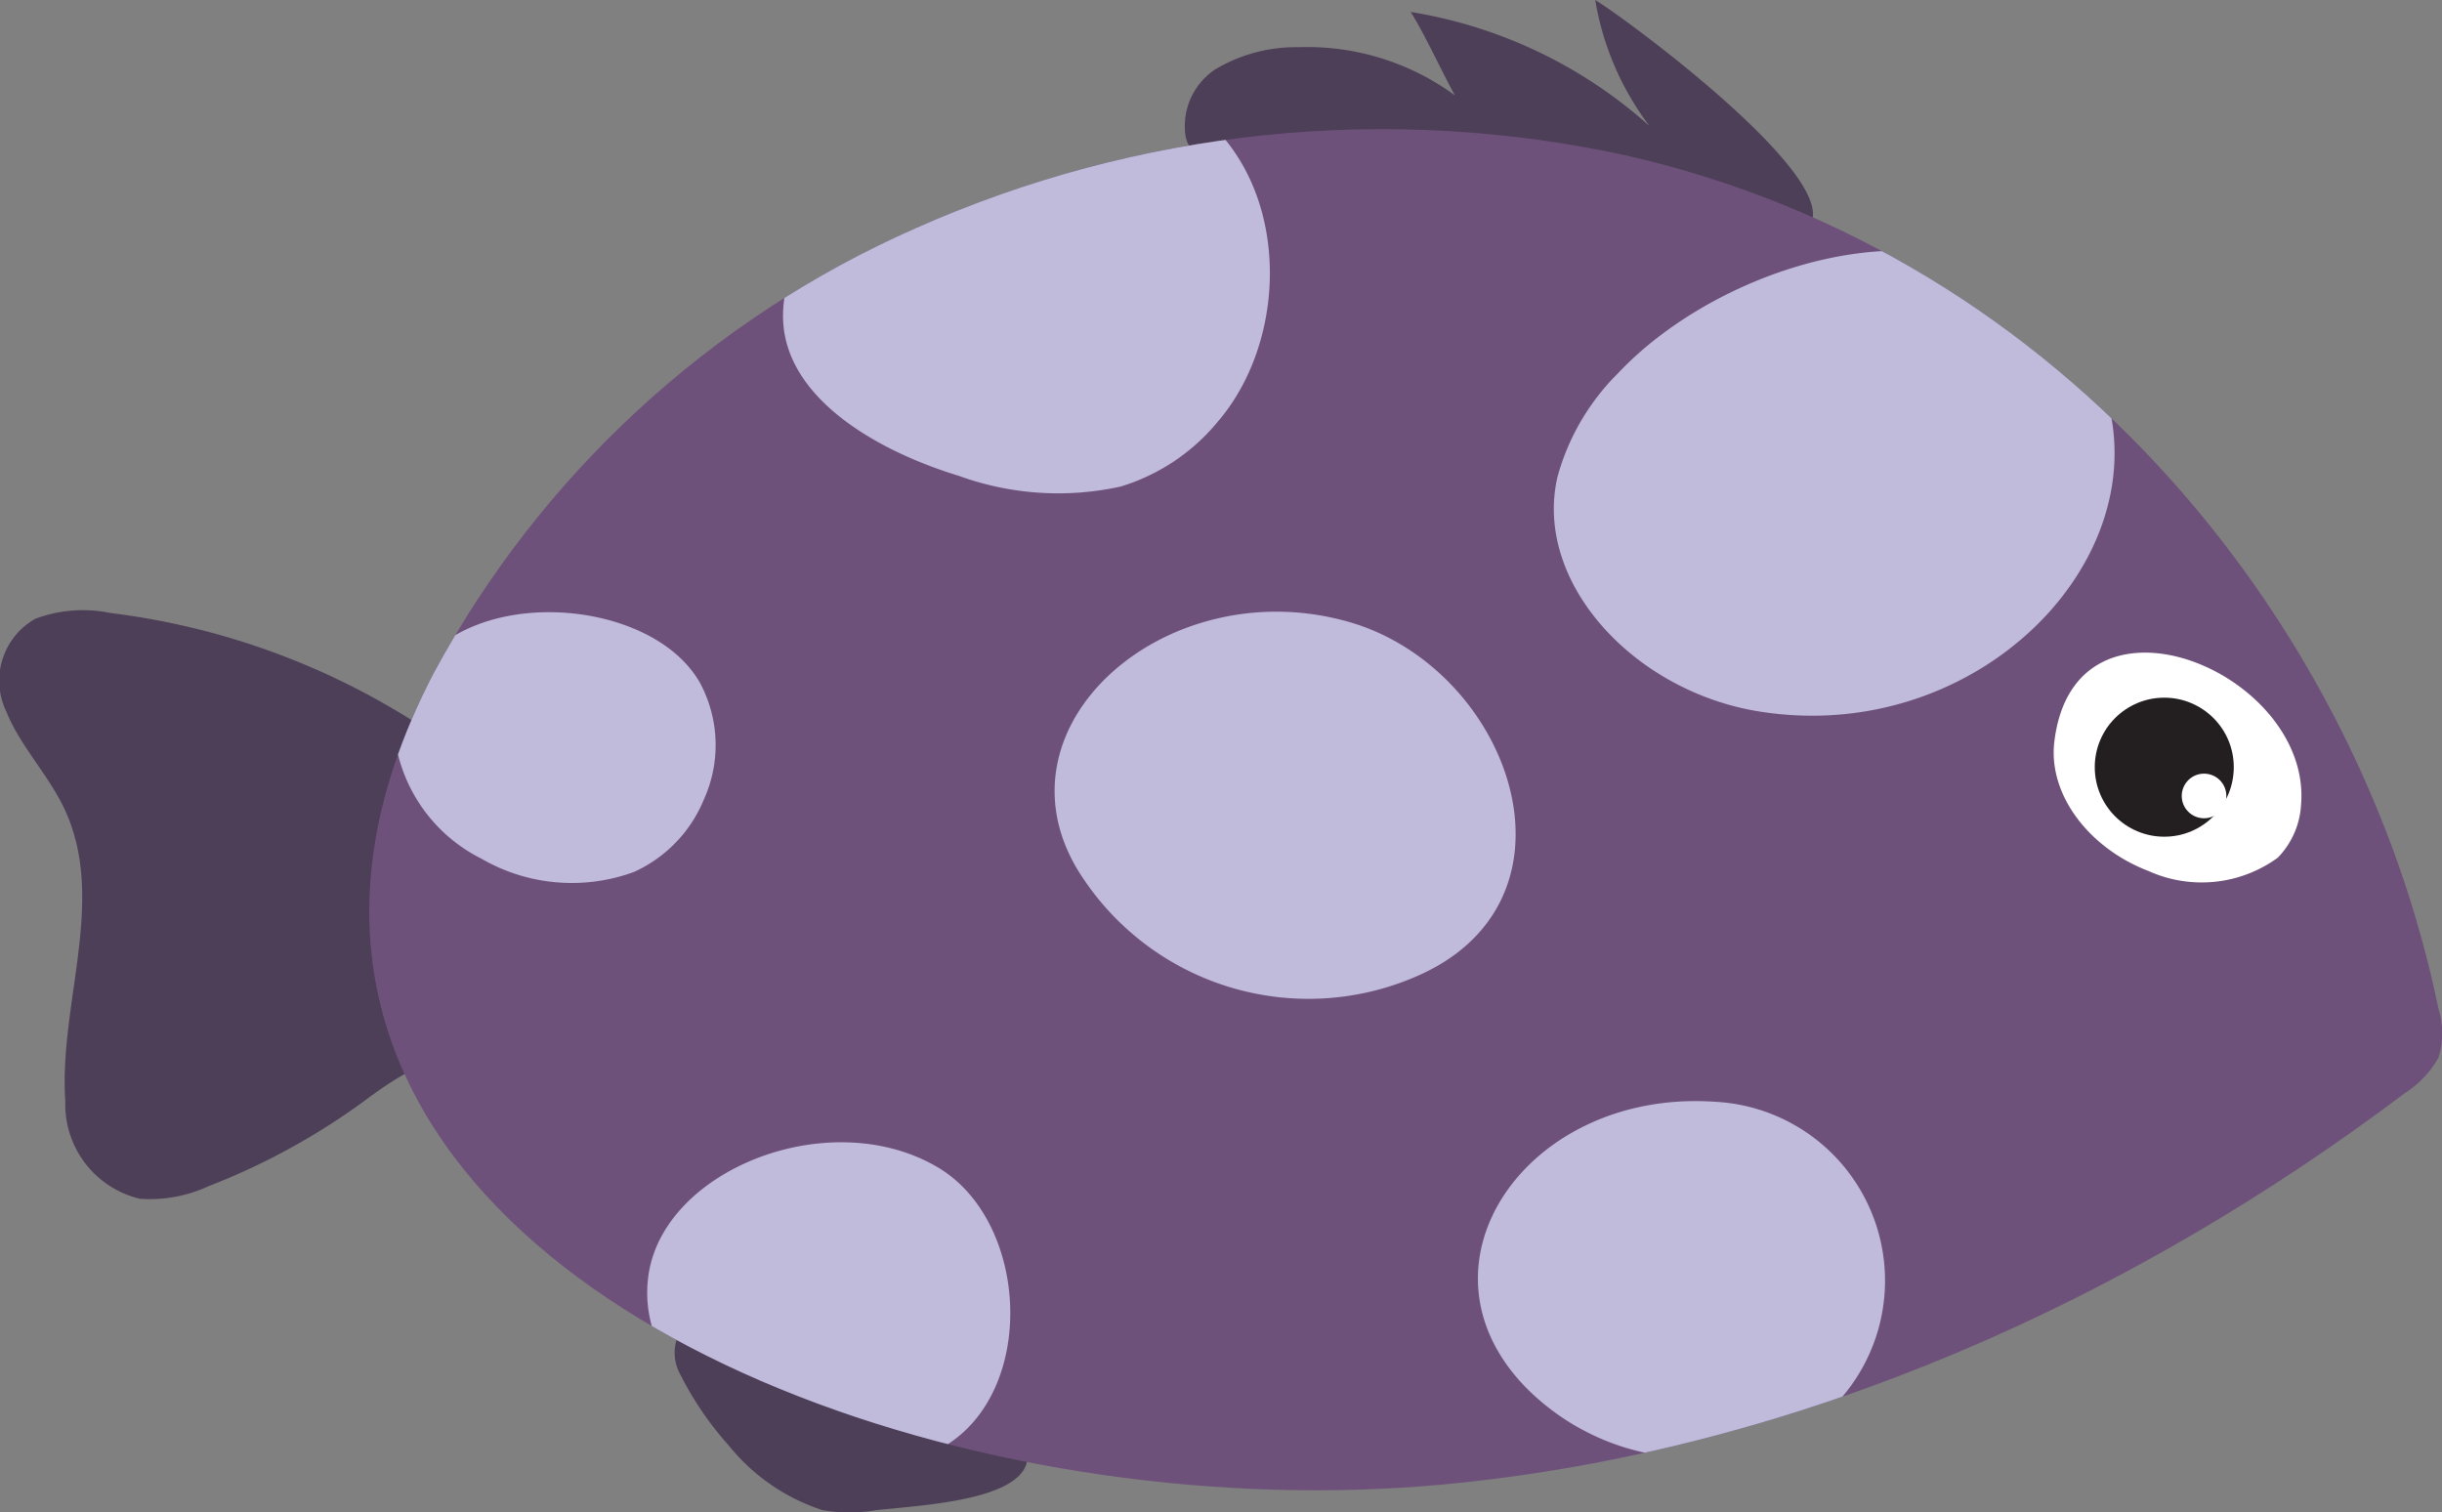 <svg id="Layer_1" data-name="Layer 1" xmlns="http://www.w3.org/2000/svg" xmlns:xlink="http://www.w3.org/1999/xlink" viewBox="0 0 75.53 46.77"><rect x="0" y="0" width="75.53" height="46.77" fill="#808080" stroke="none"/><defs><clipPath id="clip-path" transform="translate(-229.83 -437.54)"><path d="M241.64,468.79c-0.8-3.07-.41-6.56,1.6-10.42a31.22,31.22,0,0,1,14.91-13.77,35.49,35.49,0,0,1,21.94-2.26c13.74,3.11,22.76,14.7,25.16,26.4a2.48,2.48,0,0,1,0,1.52,3.14,3.14,0,0,1-1.05,1.1c-8.32,6.27-18.61,11.06-29.76,12.1C260.8,484.72,244.36,479.19,241.64,468.79Z" fill="none"/></clipPath></defs><title>fish2</title><g id="Fish_2" data-name="Fish 2"><path d="M256.93,484.25a4.77,4.77,0,0,1-1.66,0,6.15,6.15,0,0,1-2.9-2,10,10,0,0,1-1.49-2.18,1.38,1.38,0,0,1,.77-2,2.81,2.81,0,0,1,1.62.24c1.87,0.69,6.82,1.87,7.93,3.31C262.94,483.87,258.74,484.06,256.93,484.25Z" transform="translate(-229.83 -437.54)" fill="#4d3f58"/><path d="M279.17,437.54a8.85,8.85,0,0,0,1.68,3.9,14.51,14.51,0,0,0-7.39-3.53c0.42,0.65,1,1.92,1.37,2.58A7.72,7.72,0,0,0,270,439a4.87,4.87,0,0,0-2.59.69,2.11,2.11,0,0,0-.92,2c0.11,0.89,1.17.8,1.38,0.79a46.59,46.59,0,0,1,8.07.48c2.06,0.3,3.08,1.65,8.19,1.94C289.74,445.24,280.36,438.26,279.17,437.54Z" transform="translate(-229.83 -437.54)" fill="#4d3f58"/><path d="M243.87,460.7a22.73,22.73,0,0,0-10.63-4.2,4.2,4.2,0,0,0-2.32.18,2.2,2.2,0,0,0-.89,2.88c0.4,1,1.23,1.88,1.73,2.87,1.43,2.85-.12,6.1.09,9.19a3,3,0,0,0,2.31,3,4.32,4.32,0,0,0,2.12-.39,20.88,20.88,0,0,0,4.85-2.66c1.05-.78,2.46-1.72,3.69-1.15Z" transform="translate(-229.83 -437.54)" fill="#4d3f58"/><g clip-path="url(#clip-path)"><path d="M241.64,468.79c-0.8-3.07-.41-6.56,1.6-10.42a31.22,31.22,0,0,1,14.91-13.77,35.49,35.49,0,0,1,21.94-2.26c13.74,3.11,22.76,14.7,25.16,26.4a2.48,2.48,0,0,1,0,1.52,3.14,3.14,0,0,1-1.05,1.1c-8.32,6.27-18.61,11.06-29.76,12.1C260.8,484.72,244.36,479.19,241.64,468.79Z" transform="translate(-229.83 -437.54)" fill="#6e517a"/><path d="M267.49,450.59a6.23,6.23,0,0,1-3,2,9,9,0,0,1-5-.33c-2.59-.79-5.24-2.38-5.43-4.68-0.3-3.66,5.56-8.63,10.09-7.76C269.69,440.85,270.25,447.39,267.49,450.59Z" transform="translate(-229.83 -437.54)" fill="#c0badb"/><path d="M251.49,458.68a4.07,4.07,0,0,1,.11,3.59,4.21,4.21,0,0,1-2.16,2.24,5.58,5.58,0,0,1-4.72-.41,4.93,4.93,0,0,1-2.57-3.18,3.53,3.53,0,0,1,1.49-3.56C245.95,455.76,250.23,456.41,251.49,458.68Z" transform="translate(-229.83 -437.54)" fill="#c0badb"/><path d="M259,482.3a6.25,6.25,0,0,1-5.37,0c-2.28-1-4-3-3.76-5.18,0.34-3.34,5.54-5.45,8.92-3.5C261.67,475.27,261.93,480.6,259,482.3Z" transform="translate(-229.83 -437.54)" fill="#c0badb"/><path d="M277.17,480.6a7.36,7.36,0,0,0,4.32,2,6.77,6.77,0,0,0,4.66-1.2,5.54,5.54,0,0,0-3.27-9.78C277,471.21,273.21,476.79,277.17,480.6Z" transform="translate(-229.83 -437.54)" fill="#c0badb"/><path d="M279.87,449.09A7.18,7.18,0,0,0,278,452.3c-0.74,3.23,2.33,6.6,6.2,7.24,7.25,1.19,13.23-5.56,10.25-11S283.39,445.34,279.87,449.09Z" transform="translate(-229.83 -437.54)" fill="#c0badb"/></g><path d="M301,462.44a2.55,2.55,0,0,1-.72,1.63,4,4,0,0,1-4,.41c-1.81-.69-3.11-2.34-2.91-4C294,455.27,301.35,458.33,301,462.44Z" transform="translate(-229.83 -437.54)" fill="#fff"/><path d="M273.82,467.66a8.38,8.38,0,0,1-10.68-3.25c-2.63-4.45,2.71-9.11,8.2-7.69C276.43,458,279.12,465.18,273.82,467.66Z" transform="translate(-229.83 -437.54)" fill="#c0badb"/><circle cx="66.94" cy="23.73" r="2.15" fill="#231f20"/><circle cx="68.17" cy="24.62" r="0.69" fill="#fff"/></g></svg>